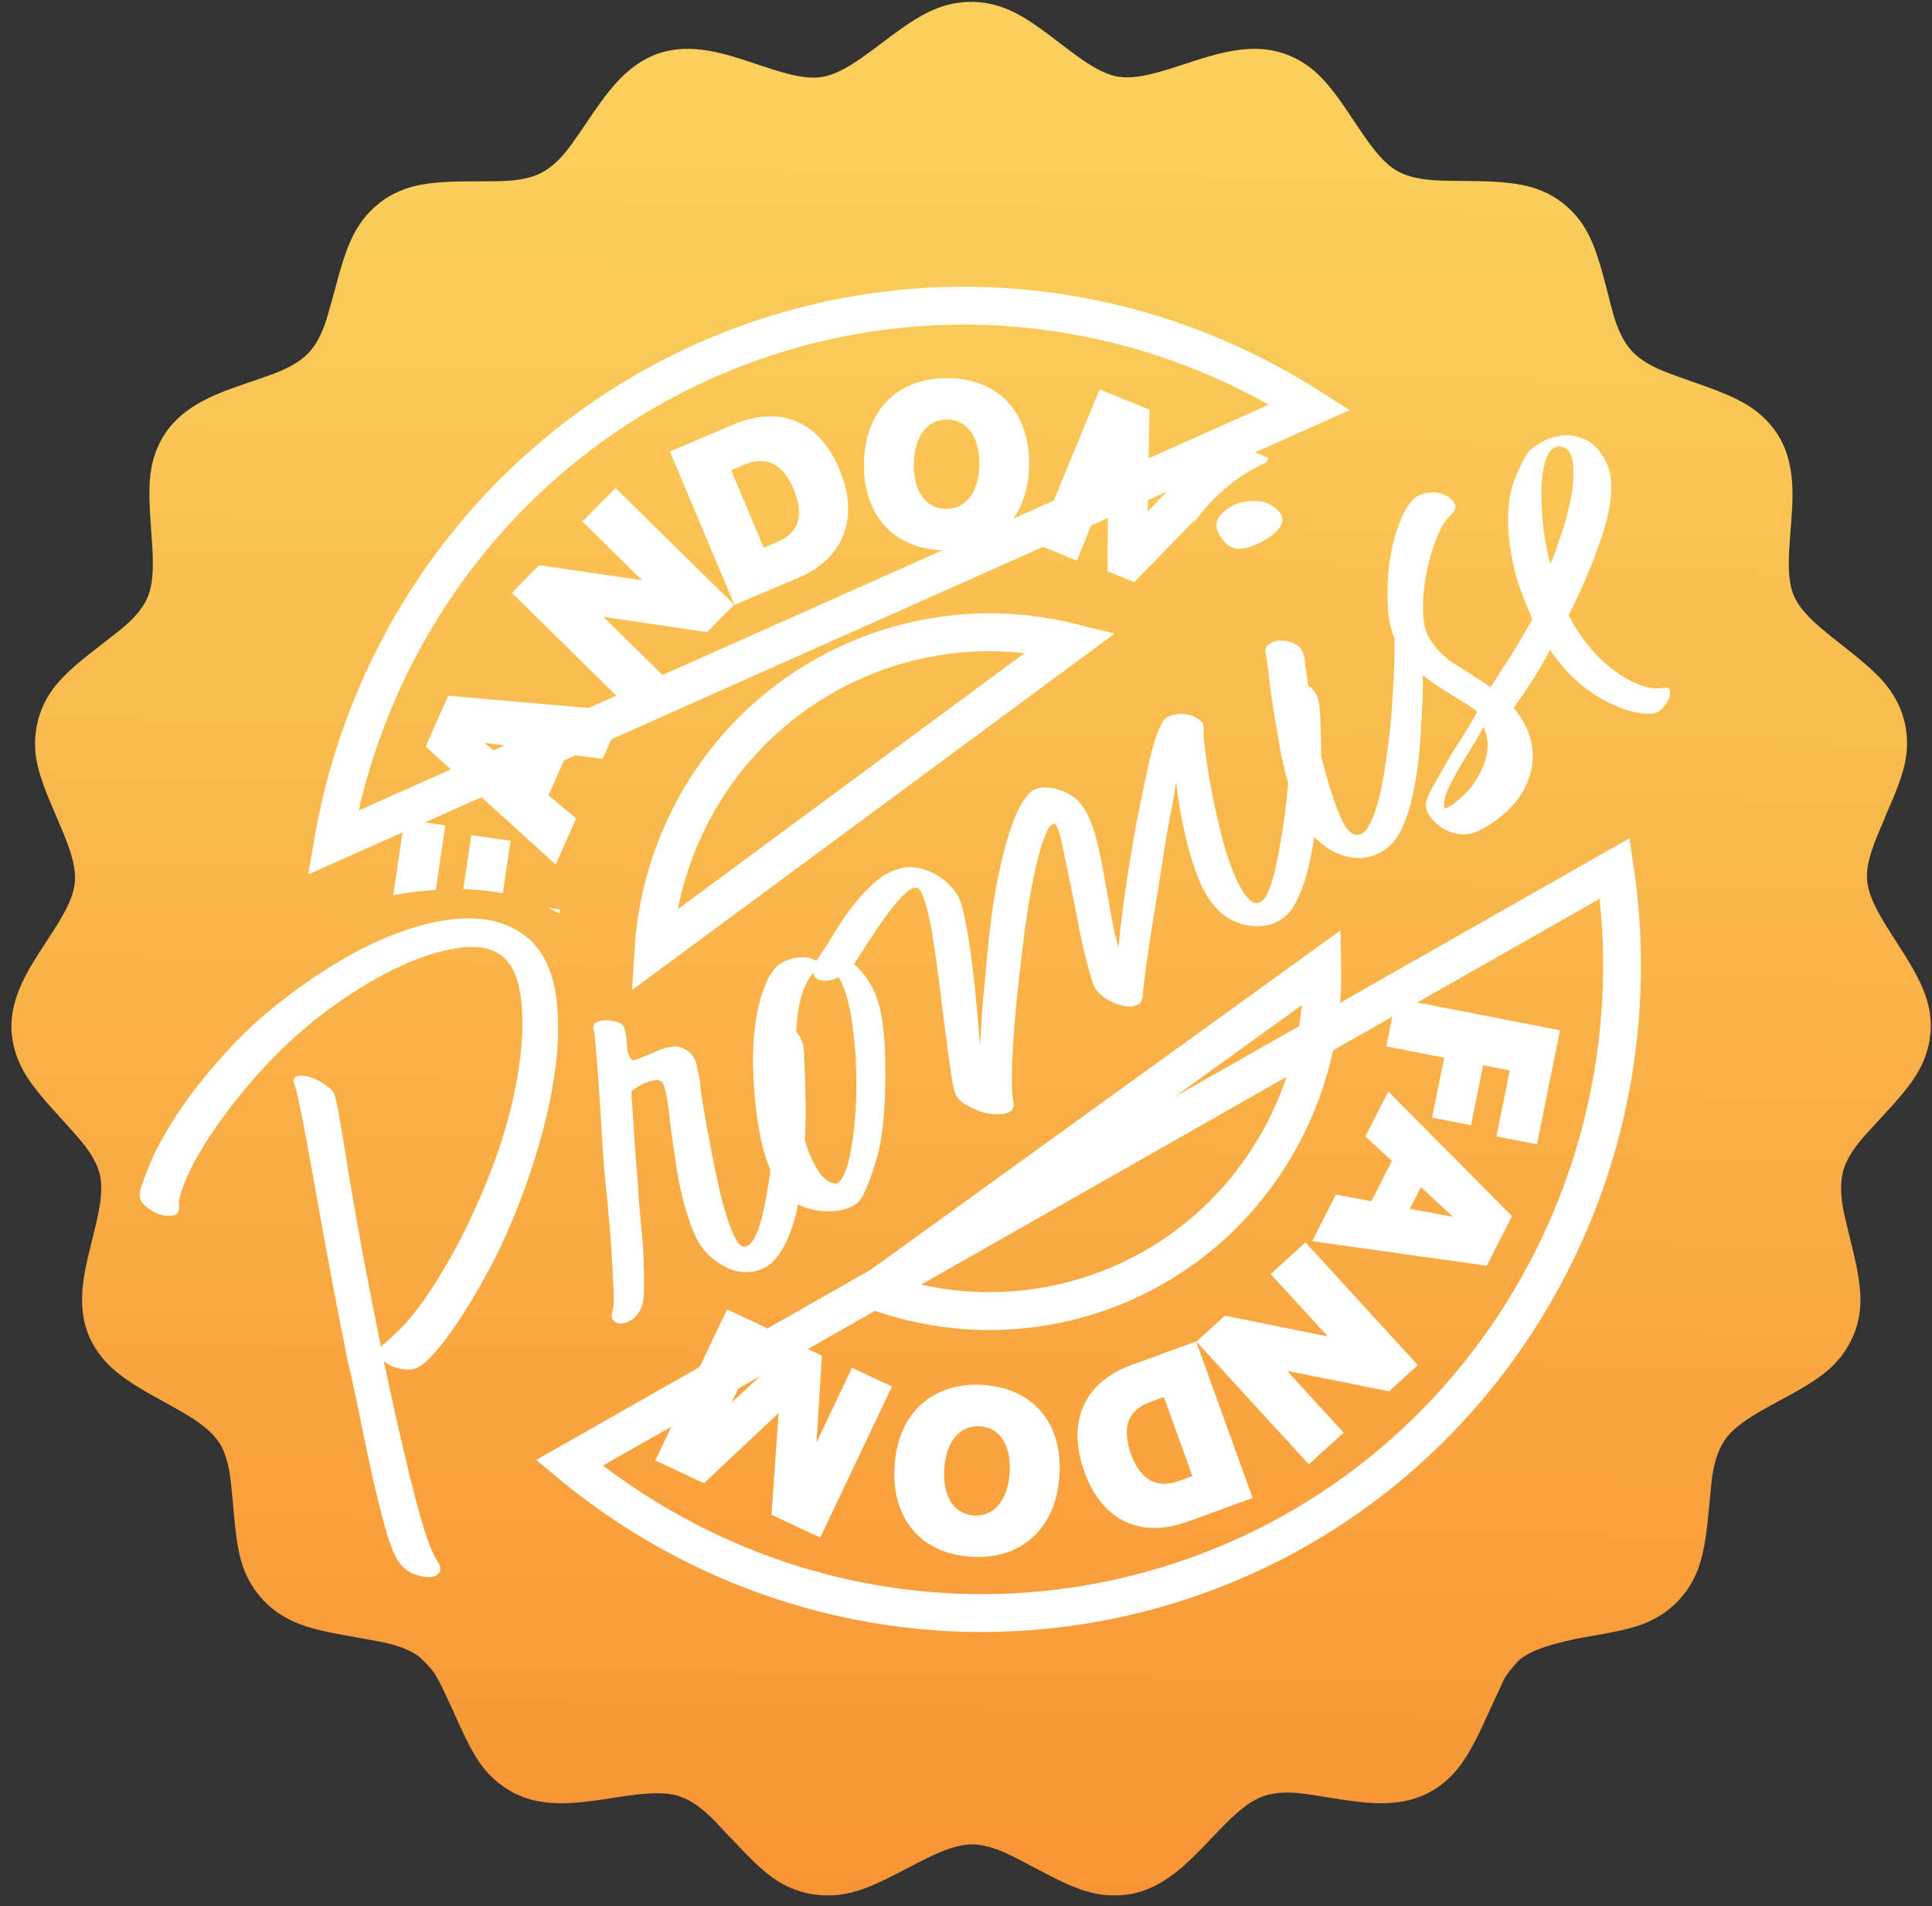 <?xml version="1.0" encoding="UTF-8"?>
<svg width="153px" height="151px" viewBox="0 0 153 151" version="1.1" xmlns="http://www.w3.org/2000/svg" xmlns:xlink="http://www.w3.org/1999/xlink">
    <rect x="0" y="0" width="153" height="151" fill="#333333" stroke="none"/>
    <!-- Generator: Sketch 60.1 (88133) - https://sketch.com -->
    <title>Group 2</title>
    <desc>Created with Sketch.</desc>
    <defs>
        <linearGradient x1="50%" y1="7.904%" x2="48.303%" y2="119.373%" id="linearGradient-1">
            <stop stop-color="#FACF5B" offset="0%"></stop>
            <stop stop-color="#F8882E" offset="100%"></stop>
        </linearGradient>
        <path d="M80.362,1.648 C79.373,1.151 78.273,0.813 76.957,0.795 L76.957,0.817 L76.847,0.817 L76.847,0.795 C75.54,0.813 74.442,1.149 73.451,1.642 C72.237,2.247 70.982,3.193 69.727,4.138 L69.713,4.145 C68.151,5.324 66.583,6.504 65.098,6.747 C63.657,6.985 61.818,6.367 59.984,5.753 C57.384,4.881 54.791,4.009 52.161,4.878 L52.107,4.896 C49.534,5.806 47.998,8.076 46.462,10.349 C46.135,10.832 45.812,11.31 45.367,11.939 C44.644,12.961 43.865,13.802 42.98,14.28 L42.959,14.299 C42.067,14.778 40.931,14.961 39.676,14.996 C39.198,15.01 38.487,15.012 37.775,15.015 C36.237,15.02 34.7,15.025 33.303,15.29 C32.225,15.494 31.157,15.894 30.112,16.679 L30.068,16.717 C29.031,17.529 28.364,18.47 27.883,19.472 C27.294,20.702 26.891,22.205 26.489,23.709 C26.385,24.097 26.271,24.517 25.966,25.566 L25.966,25.587 C25.614,26.79 25.156,27.835 24.471,28.569 C23.783,29.311 22.764,29.852 21.582,30.289 C21.185,30.436 20.494,30.673 19.804,30.91 L19.79,30.913 C17.202,31.802 14.618,32.693 13.083,34.976 L13.069,34.995 C12.351,36.105 12.029,37.199 11.906,38.286 C11.753,39.622 11.866,41.177 11.979,42.735 L11.98,42.759 C12.122,44.711 12.263,46.666 11.67,48.01 C11.257,48.941 10.466,49.783 9.49,50.57 C9.207,50.799 8.615,51.259 8.021,51.72 C6.793,52.673 5.565,53.625 4.666,54.644 C3.947,55.458 3.353,56.423 3.012,57.684 L2.995,57.794 C2.677,59.064 2.734,60.199 2.973,61.261 C3.257,62.525 3.884,63.983 4.51,65.44 C5.281,67.234 6.053,69.03 5.932,70.484 L5.932,70.505 C5.811,71.967 4.756,73.58 3.703,75.187 C2.213,77.464 0.727,79.735 0.92,82.45 L0.928,82.507 C1.049,83.82 1.48,84.892 2.065,85.839 C2.756,86.959 3.819,88.126 4.882,89.295 C5.201,89.645 5.521,89.996 6.171,90.742 C7.004,91.691 7.643,92.653 7.89,93.621 C8.254,95.05 7.783,96.912 7.315,98.777 L7.315,98.796 L7.314,98.803 L7.273,98.966 C6.621,101.538 6.014,104.101 7.078,106.56 L7.091,106.586 C7.627,107.769 8.386,108.638 9.256,109.351 C10.35,110.246 11.704,110.99 13.059,111.736 L13.367,111.905 L13.388,111.916 L13.428,111.938 C15.008,112.81 16.538,113.707 17.317,114.875 L17.326,114.869 C17.88,115.705 18.151,116.823 18.284,118.079 C18.396,119.164 18.435,119.579 18.464,119.925 C18.602,121.479 18.738,123.035 19.093,124.276 C19.376,125.265 19.834,126.237 20.632,127.167 L20.722,127.241 L20.825,127.382 C21.736,128.346 22.745,128.93 23.803,129.327 C25.036,129.786 26.598,130.064 28.16,130.339 C28.672,130.429 29.2,130.521 30.068,130.689 C31.328,130.931 32.431,131.295 33.218,131.9 C33.753,132.401 34.137,132.816 34.367,133.147 C34.587,133.461 34.879,134.012 35.244,134.8 C35.697,135.762 35.834,136.064 35.956,136.337 C36.599,137.776 37.242,139.213 37.983,140.274 C38.607,141.168 39.42,141.981 40.607,142.631 L40.634,142.644 C43.05,143.912 45.777,143.495 48.511,143.074 L48.527,143.068 L48.541,143.068 L48.692,143.031 L48.697,143.045 C50.588,142.755 52.466,142.484 53.842,142.951 C54.807,143.278 55.708,143.985 56.585,144.881 C56.642,144.939 57.247,145.586 57.875,146.257 L57.885,146.247 C58.963,147.397 60.041,148.548 61.115,149.335 C61.976,149.964 62.989,150.461 64.305,150.695 L64.367,150.7 C65.683,150.907 66.836,150.757 67.91,150.427 C69.179,150.036 70.581,149.304 71.983,148.573 C73.728,147.661 75.474,146.751 76.966,146.751 C77.978,146.751 79.065,147.126 80.185,147.69 C80.787,147.992 81.332,148.281 81.866,148.565 C83.239,149.295 84.611,150.023 85.892,150.421 C86.962,150.755 88.117,150.908 89.436,150.7 L89.495,150.696 C92.135,150.225 94.004,148.301 95.861,146.348 L95.887,146.316 L95.89,146.312 L95.972,146.231 C97.312,144.822 98.659,143.408 100.085,142.917 C101.049,142.581 102.199,142.588 103.443,142.76 C103.927,142.827 104.623,142.939 105.316,143.052 C108.025,143.488 110.729,143.925 113.17,142.644 L113.198,142.632 C114.353,141.998 115.166,141.18 115.805,140.27 C116.599,139.141 117.245,137.726 117.889,136.314 C118.137,135.772 118.384,135.229 118.688,134.594 C119.126,133.678 118.99,133.622 120.123,132.34 C120.877,131.485 122.855,130.785 126.056,130.239 C127.495,129.994 128.909,129.738 130.015,129.328 C131.053,128.945 132.053,128.361 132.978,127.382 L133.081,127.241 L133.163,127.159 C133.944,126.261 134.395,125.295 134.681,124.301 C135.073,122.937 135.219,121.409 135.363,119.88 L135.546,117.956 C135.692,116.741 135.983,115.639 136.547,114.782 C137.363,113.545 139.008,112.64 140.664,111.746 L140.657,111.733 L140.662,111.731 L140.765,111.69 C142.139,110.947 143.514,110.204 144.554,109.36 C145.408,108.667 146.162,107.799 146.712,106.586 L146.725,106.56 C147.247,105.355 147.38,104.224 147.32,103.129 C147.243,101.755 146.874,100.243 146.504,98.732 C146.306,97.919 146.106,97.101 146.046,96.819 C145.786,95.613 145.696,94.476 145.945,93.498 L145.945,93.477 C146.195,92.507 146.832,91.559 147.665,90.615 C147.837,90.42 148.378,89.833 148.923,89.243 C149.973,88.107 151.021,86.97 151.745,85.812 C152.325,84.882 152.754,83.822 152.875,82.507 L152.884,82.449 C152.976,81.17 152.729,80.068 152.312,79.055 C151.767,77.726 150.936,76.435 150.103,75.143 L150.083,75.122 L150.074,75.11 L150.08,75.108 C149.029,73.476 147.983,71.843 147.86,70.378 L147.86,70.357 C147.743,68.935 148.499,67.196 149.261,65.461 L149.281,65.365 C149.905,63.944 150.529,62.524 150.823,61.239 C151.064,60.183 151.125,59.057 150.819,57.792 L150.809,57.794 L150.781,57.686 L150.791,57.684 C150.451,56.425 149.854,55.453 149.128,54.624 C148.259,53.631 147.015,52.651 145.771,51.671 L145.761,51.661 C144.215,50.445 142.67,49.23 142.082,47.893 C141.49,46.553 141.645,44.64 141.798,42.722 L141.799,42.693 C142.016,39.996 142.228,37.301 140.733,34.996 L140.72,34.976 C139.982,33.877 139.092,33.141 138.127,32.588 C136.958,31.917 135.465,31.391 133.971,30.866 C133.392,30.662 132.819,30.46 132.141,30.207 C130.957,29.761 129.934,29.215 129.245,28.476 C128.543,27.721 128.083,26.674 127.743,25.484 C127.729,25.434 127.503,24.559 127.273,23.678 C126.885,22.183 126.498,20.688 125.915,19.461 C125.447,18.472 124.784,17.539 123.735,16.717 L123.69,16.678 C122.66,15.904 121.59,15.505 120.497,15.295 C119.071,15.019 117.528,15.002 115.987,14.986 C115.233,14.978 114.48,14.969 114.022,14.953 C112.764,14.905 111.62,14.713 110.73,14.24 C109.431,13.544 108.365,11.941 107.299,10.341 L107.238,10.261 L107.233,10.252 C106.405,8.997 105.568,7.749 104.608,6.764 C103.856,5.993 102.941,5.334 101.699,4.896 L101.643,4.878 C99.027,4.014 96.405,4.874 93.779,5.735 C91.9,6.35 90.023,6.964 88.578,6.727 L88.558,6.727 C87.099,6.486 85.565,5.314 84.033,4.14 C82.792,3.193 81.56,2.251 80.362,1.648 Z" id="path-2"></path>
        <polygon id="path-4" points="0.249 0.007 10.667 0.007 10.667 11.388 0.249 11.388"></polygon>
        <polygon id="path-6" points="0 0.185 10.563 0.185 10.563 11.585 0 11.585"></polygon>
        <linearGradient x1="57.619%" y1="38.563%" x2="50%" y2="61.437%" id="linearGradient-8">
            <stop stop-color="#F9B64B" offset="0%"></stop>
            <stop stop-color="#F9B249" offset="100%"></stop>
        </linearGradient>
        <linearGradient x1="82.058%" y1="32.636%" x2="3.131%" y2="45.494%" id="linearGradient-9">
            <stop stop-color="#FAC454" offset="0%"></stop>
            <stop stop-color="#FABE50" offset="100%"></stop>
        </linearGradient>
    </defs>
    <g id="Page-1" stroke="none" stroke-width="1" fill="none" fill-rule="evenodd">
        <g id="Subscribe" transform="translate(-1004, -1081)">
            <g id="Group-17" transform="translate(-2, 720)">
                <g id="Group-2" transform="translate(1006, 360)">
                    <g id="Group-5-Copy" transform="translate(7.345, 22.51)"></g>
                    <g id="Group-14">
                        <g id="Group" transform="translate(0, 0.041)">
                            <g id="“" transform="translate(0, 0.309)">
                                <g id="✔︎">
                                    <mask id="mask-3" fill="white">
                                        <use xlink:href="#path-2"></use>
                                    </mask>
                                    <use id="Mask" fill="url(#linearGradient-1)" fill-rule="nonzero" xlink:href="#path-2"></use>
                                    <g id="Group-12" mask="url(#mask-3)">
                                        <g transform="translate(76.974, 76.201) rotate(-8) translate(-76.974, -76.201) translate(5.474, 4.201)">
                                            <g id="Group-4" stroke-width="1" fill="none" fill-rule="evenodd" transform="translate(4, 0)">
                                                <g id="Group-55">
                                                    <g id="Group-52-Copy" transform="translate(69.463, 72.083) rotate(-15) translate(-69.463, -72.083) translate(13.463, 13.083)">
                                                        <g id="Group-51" transform="translate(0, 0)">
                                                            <path d="M92.311,25.04 C82.698,13.779 68.75,7.143 53.724,7.143 C34.307,7.143 16.881,18.257 8.238,35.411 L92.311,25.04 Z M11.782,87.865 C21.158,102.168 36.97,110.992 54.282,110.992 C79.644,110.992 100.974,92.107 104.728,67.039 L11.782,87.865 Z" id="Shape" stroke="#FFFFFF" stroke-width="3" transform="translate(56.105, 59.067) rotate(6) translate(-56.105, -59.067) "></path>
                                                            <path d="M36.578,79.946 C41.437,84.493 47.803,87.087 54.581,87.087 C65.542,87.087 75.208,80.271 79.25,70.21 L36.578,79.946 Z M70.983,38.765 C66.407,35.32 60.84,33.41 54.975,33.41 C44.693,33.41 35.503,39.317 30.992,48.335 L70.983,38.765 Z" id="Shape" stroke="#FFFFFF" stroke-width="3"></path>
                                                            <g id="Group-31" transform="translate(54.093, 59.672) rotate(-10) translate(-54.093, -59.672) translate(26.593, 21.172)">
                                                                <g id="Group-15" transform="translate(43.003, 0.236)">
                                                                    <mask id="mask-5" fill="white">
                                                                        <use xlink:href="#path-4"></use>
                                                                    </mask>
                                                                    <g id="Clip-14"></g>
                                                                </g>
                                                                <g id="Group-30" transform="translate(0.041, 64.267)">
                                                                    <mask id="mask-7" fill="white">
                                                                        <use xlink:href="#path-6"></use>
                                                                    </mask>
                                                                    <g id="Clip-29"></g>
                                                                </g>
                                                            </g>
                                                        </g>
                                                    </g>
                                                </g>
                                            </g>
                                            <g id="Group-11" stroke-width="1" fill="none" fill-rule="evenodd" transform="translate(61.509, 45.135) rotate(-26) translate(-61.509, -45.135) translate(21.509, 27.635)">
                                                <path d="M70.487,15.098 L72.537,18.146 L67.583,25.22 L67.622,25.278 L76.095,23.436 L78.145,26.484 L67.695,33.424 L66.133,31.102 L72.658,26.769 L72.625,26.719 L64.482,28.413 L63.467,26.904 L68.162,20.084 L68.123,20.026 L61.599,24.359 L60.037,22.037 L70.487,15.098 Z M5.909,12.571 L7.819,14.293 L4.223,18.23 L6.339,20.137 L9.608,16.558 L11.421,18.193 L8.152,21.772 L11.624,24.9 L9.478,27.25 L0.167,18.858 L5.909,12.571 Z M14.22,6.315 L24.496,14.636 L21.625,16.434 L19.481,14.535 L16.006,16.711 L16.801,19.455 L14.047,21.18 L10.913,8.386 L14.22,6.315 Z M60.897,7.425 C64.036,9.562 64.598,12.954 62.333,16.235 C60.068,19.516 56.685,20.211 53.547,18.075 C50.401,15.933 49.834,12.548 52.099,9.267 C54.364,5.986 57.759,5.288 60.897,7.425 Z M54.785,11.096 C53.436,13.05 53.535,14.942 55.014,15.949 C56.486,16.951 58.305,16.365 59.654,14.411 C61.008,12.449 60.902,10.553 59.43,9.551 C57.958,8.548 56.139,9.134 54.785,11.096 Z M34.156,0.068 L36.637,12.302 L34.162,12.797 L27.456,6.667 L27.387,6.68 L28.844,13.861 L25.873,14.456 L23.392,2.222 L25.893,1.721 L32.56,7.789 L32.628,7.776 L31.185,0.662 L34.156,0.068 Z M13.963,9.605 L13.904,9.642 L15.302,14.452 L17.724,12.935 L13.963,9.605 Z M39.893,0.072 L44.901,1.046 C48.627,1.772 50.391,4.345 49.621,8.249 C48.849,12.162 46.202,14.017 42.485,13.294 L37.477,12.319 L39.893,0.072 Z M42.534,3.195 L41.109,10.417 L42.57,10.702 C44.612,11.099 45.949,10.081 46.431,7.637 C46.885,5.337 45.978,3.865 43.995,3.479 L42.534,3.195 Z" id="Combined-Shape" stroke="#FFFFFF" stroke-width="0.7" fill="#FFFFFF"></path>
                                                <g id="Group-10" transform="translate(37.457, 0.012)"></g>
                                            </g>
                                            <path d="M21,61.635 C32.188,59.762 39.564,62.033 43.129,68.447 C46.694,74.861 39.317,72.591 21,61.635 Z" id="Path-2" fill="url(#linearGradient-8)" fill-rule="evenodd"></path>
                                            <path d="M85.218,39.846 C96.37,38.032 103.722,40.232 107.275,46.444 C110.828,52.657 103.476,50.458 85.218,39.846 Z" id="Path-2-Copy" fill="url(#linearGradient-9)" fill-rule="evenodd" transform="translate(96.681, 44.558) rotate(-61) translate(-96.681, -44.558) "></path>
                                            <g id="Group-11" stroke-width="1" fill="none" fill-rule="evenodd" transform="translate(80.186, 101.515) rotate(-203) translate(-80.186, -101.515) translate(40.186, 84.015)">
                                                <path d="M70.487,15.098 L72.537,18.146 L67.583,25.22 L67.622,25.278 L76.095,23.436 L78.145,26.484 L67.695,33.424 L66.133,31.102 L72.658,26.769 L72.625,26.719 L64.482,28.413 L63.467,26.904 L68.162,20.084 L68.123,20.026 L61.599,24.359 L60.037,22.037 L70.487,15.098 Z M5.909,12.571 L7.819,14.293 L4.223,18.23 L6.339,20.137 L9.608,16.558 L11.421,18.193 L8.152,21.772 L11.624,24.9 L9.478,27.25 L0.167,18.858 L5.909,12.571 Z M14.22,6.315 L24.496,14.636 L21.625,16.434 L19.481,14.535 L16.006,16.711 L16.801,19.455 L14.047,21.18 L10.913,8.386 L14.22,6.315 Z M60.897,7.425 C64.036,9.562 64.598,12.954 62.333,16.235 C60.068,19.516 56.685,20.211 53.547,18.075 C50.401,15.933 49.834,12.548 52.099,9.267 C54.364,5.986 57.759,5.288 60.897,7.425 Z M54.785,11.096 C53.436,13.05 53.535,14.942 55.014,15.949 C56.486,16.951 58.305,16.365 59.654,14.411 C61.008,12.449 60.902,10.553 59.43,9.551 C57.958,8.548 56.139,9.134 54.785,11.096 Z M34.156,0.068 L36.637,12.302 L34.162,12.797 L27.456,6.667 L27.387,6.68 L28.844,13.861 L25.873,14.456 L23.392,2.222 L25.893,1.721 L32.56,7.789 L32.628,7.776 L31.185,0.662 L34.156,0.068 Z M13.963,9.605 L13.904,9.642 L15.302,14.452 L17.724,12.935 L13.963,9.605 Z M39.893,0.072 L44.901,1.046 C48.627,1.772 50.391,4.345 49.621,8.249 C48.849,12.162 46.202,14.017 42.485,13.294 L37.477,12.319 L39.893,0.072 Z M42.534,3.195 L41.109,10.417 L42.57,10.702 C44.612,11.099 45.949,10.081 46.431,7.637 C46.885,5.337 45.978,3.865 43.995,3.479 L42.534,3.195 Z" id="Combined-Shape" stroke="#FFFFFF" stroke-width="0.7" fill="#FFFFFF"></path>
                                                <g id="Group-10" transform="translate(37.457, 0.012)"></g>
                                            </g>
                                            <path d="M4.149,51.747 C4.426,51.468 5.1,50.978 6.171,50.278 C7.241,49.579 8.659,48.869 10.423,48.15 C12.187,47.43 14.299,46.791 16.757,46.231 C19.215,45.671 21.99,45.391 25.083,45.391 C27.62,45.391 29.86,45.601 31.803,46.021 C33.746,46.441 35.381,47 36.71,47.7 C38.038,48.4 39.059,49.219 39.772,50.158 C40.486,51.098 40.902,52.107 41.021,53.187 C41.14,54.586 40.793,56.065 39.98,57.624 C39.168,59.183 38.077,60.722 36.71,62.241 C35.342,63.76 33.825,65.199 32.16,66.558 C30.495,67.918 28.869,69.117 27.283,70.156 C26.014,70.996 24.746,71.745 23.477,72.405 C22.208,73.064 21.019,73.634 19.909,74.114 C18.799,74.593 17.807,74.963 16.935,75.223 C16.063,75.483 15.389,75.613 14.913,75.613 C14.398,75.653 13.902,75.433 13.426,74.953 C13.228,74.753 13.06,74.543 12.921,74.324 C12.782,74.104 12.693,73.894 12.653,73.694 L12.177,74.833 C10.671,78.591 9.481,81.709 8.609,84.188 C7.737,86.666 7.301,88.325 7.301,89.164 C7.301,89.604 7.192,89.884 6.974,90.004 C6.755,90.124 6.488,90.104 6.171,89.944 C5.814,89.744 5.477,89.414 5.16,88.955 C4.842,88.495 4.704,87.925 4.743,87.246 C4.783,86.646 4.981,85.807 5.338,84.727 C5.695,83.648 6.141,82.419 6.676,81.039 C7.211,79.66 7.806,78.191 8.46,76.632 C9.115,75.073 9.739,73.514 10.334,71.955 C11.127,70.036 11.999,67.978 12.95,65.779 C13.902,63.58 14.814,61.501 15.686,59.543 C16.558,57.584 17.302,55.885 17.916,54.446 C18.531,53.007 18.898,52.067 19.017,51.628 C19.136,51.148 19.364,50.998 19.701,51.178 C20.038,51.358 20.345,51.668 20.622,52.107 C20.821,52.427 20.989,52.787 21.128,53.187 C21.267,53.586 21.277,53.926 21.158,54.206 C20.999,54.646 20.672,55.405 20.176,56.485 C19.681,57.564 19.066,58.903 18.333,60.502 C17.599,62.101 16.786,63.93 15.894,65.989 C15.002,68.047 14.061,70.276 13.069,72.675 C13.149,72.595 13.268,72.555 13.426,72.555 C13.862,72.515 14.457,72.425 15.21,72.285 C15.964,72.145 16.895,71.865 18.006,71.445 C19.116,71.026 20.424,70.436 21.931,69.676 C23.437,68.917 25.162,67.898 27.105,66.618 C28.81,65.499 30.405,64.28 31.892,62.961 C33.379,61.641 34.648,60.322 35.698,59.003 C36.749,57.684 37.522,56.445 38.018,55.285 C38.513,54.126 38.623,53.127 38.345,52.287 C38.067,51.448 37.423,50.738 36.412,50.158 C35.401,49.579 34.172,49.119 32.725,48.779 C31.278,48.44 29.682,48.23 27.937,48.15 C26.193,48.07 24.448,48.11 22.704,48.27 C20.721,48.47 18.779,48.819 16.876,49.319 C14.973,49.819 13.248,50.378 11.702,50.998 C10.155,51.618 8.877,52.247 7.866,52.887 C6.855,53.526 6.25,54.046 6.052,54.446 C5.854,54.806 5.606,54.926 5.308,54.806 C5.011,54.686 4.724,54.466 4.446,54.146 C4.168,53.786 3.97,53.376 3.851,52.917 C3.732,52.457 3.831,52.067 4.149,51.747 Z M29.809,80.582 C30.045,80.424 30.389,79.979 30.841,79.247 C31.294,78.515 31.805,77.665 32.376,76.695 C32.946,75.726 33.526,74.697 34.116,73.609 L35.71,70.672 C36.064,70.039 36.536,69.228 37.126,68.238 C37.716,67.249 38.296,66.26 38.867,65.271 C39.437,64.282 39.939,63.402 40.371,62.63 C40.804,61.859 41.06,61.354 41.138,61.117 C41.217,60.919 41.374,60.83 41.611,60.85 C41.847,60.87 42.102,60.978 42.378,61.176 C42.653,61.374 42.879,61.592 43.056,61.829 C43.233,62.066 43.263,62.324 43.145,62.601 C42.948,63.115 42.751,63.51 42.555,63.787 C42.358,64.064 42.26,64.42 42.26,64.856 C42.26,64.935 42.378,65.004 42.614,65.063 C42.85,65.123 43.125,65.182 43.44,65.241 C43.755,65.301 44.099,65.37 44.472,65.449 C44.846,65.528 45.151,65.627 45.387,65.746 C45.662,65.865 45.869,66.013 46.007,66.191 C46.144,66.369 46.253,66.557 46.331,66.755 C46.489,67.19 46.479,67.635 46.302,68.09 C46.125,68.545 45.938,68.99 45.741,69.425 C45.544,69.742 45.24,70.355 44.827,71.265 C44.413,72.175 43.971,73.184 43.499,74.292 C43.145,75.123 42.791,75.983 42.437,76.873 C42.083,77.763 41.797,78.575 41.581,79.306 C41.365,80.038 41.227,80.662 41.168,81.176 C41.109,81.69 41.178,82.007 41.374,82.125 C41.611,82.284 41.945,82.254 42.378,82.036 C42.81,81.819 43.292,81.473 43.823,80.998 C44.354,80.523 44.925,79.959 45.535,79.306 C46.144,78.654 46.764,77.951 47.393,77.2 C48.023,76.448 48.642,75.667 49.252,74.856 C49.862,74.044 50.413,73.293 50.904,72.6 C51.396,71.908 51.829,71.295 52.203,70.761 C52.576,70.227 52.822,69.821 52.94,69.544 C53.137,69.148 53.373,69.01 53.648,69.129 C53.924,69.247 54.12,69.504 54.238,69.9 C54.317,70.177 54.347,70.484 54.327,70.82 C54.307,71.156 54.199,71.502 54.002,71.859 C53.53,72.65 52.881,73.688 52.055,74.974 C51.229,76.26 50.305,77.556 49.282,78.861 C48.495,79.89 47.659,80.849 46.774,81.74 C45.889,82.63 45.013,83.312 44.148,83.787 C43.164,84.341 42.299,84.539 41.552,84.381 C40.804,84.222 40.175,83.846 39.663,83.253 C39.23,82.699 38.916,82.046 38.719,81.295 C38.522,80.543 38.522,79.732 38.719,78.861 C38.916,77.951 39.181,77.041 39.516,76.131 C39.85,75.221 40.234,74.331 40.666,73.461 C41.256,72.195 41.817,71.057 42.348,70.048 C42.879,69.04 43.184,68.318 43.263,67.882 C43.302,67.605 43.204,67.408 42.968,67.289 C42.732,67.17 42.456,67.071 42.142,66.992 C41.748,66.913 41.315,66.893 40.843,66.933 C40.765,67.051 40.568,67.388 40.253,67.942 C39.939,68.496 39.575,69.119 39.162,69.811 C38.749,70.503 38.345,71.206 37.952,71.918 C37.559,72.63 37.244,73.184 37.008,73.58 C36.536,74.371 36.074,75.192 35.621,76.042 C35.169,76.893 34.716,77.684 34.264,78.416 C33.812,79.148 33.389,79.801 32.995,80.375 C32.602,80.948 32.267,81.334 31.992,81.532 C31.559,81.809 31.166,81.947 30.812,81.947 C30.458,81.947 30.163,81.878 29.927,81.74 C29.691,81.601 29.553,81.423 29.514,81.206 C29.474,80.988 29.573,80.78 29.809,80.582 Z M68.369,64.204 C68.772,64.322 69.156,64.557 69.519,64.909 C69.882,65.262 70.184,65.673 70.426,66.143 C70.668,66.613 70.83,67.122 70.91,67.67 C70.991,68.218 70.951,68.767 70.789,69.315 C70.507,70.137 70.093,71.116 69.549,72.252 C69.004,73.388 68.45,74.484 67.885,75.542 C67.199,76.795 66.494,78.067 65.768,79.36 C66.453,78.459 67.179,77.519 67.946,76.54 C68.631,75.718 69.388,74.797 70.214,73.779 C71.041,72.761 71.919,71.743 72.846,70.725 C74.177,69.276 75.508,68.003 76.839,66.907 C78.17,65.81 79.3,65.164 80.228,64.968 C80.591,64.89 80.974,64.978 81.377,65.232 C81.78,65.487 82.143,65.849 82.466,66.319 C82.99,67.063 83.192,67.905 83.071,68.845 C82.99,69.55 82.789,70.333 82.466,71.195 C82.143,72.056 81.78,72.937 81.377,73.838 C80.933,74.856 80.51,75.816 80.107,76.716 C79.703,77.617 79.401,78.4 79.199,79.066 C79.885,78.204 80.812,77.128 81.982,75.835 C83.152,74.543 84.362,73.251 85.612,71.958 C86.903,70.666 88.113,69.481 89.242,68.404 C90.372,67.328 91.279,66.613 91.965,66.26 C92.288,66.065 92.641,66.035 93.024,66.172 C93.407,66.309 93.74,66.515 94.022,66.789 C94.304,67.063 94.496,67.357 94.597,67.67 C94.698,67.984 94.667,68.238 94.506,68.434 C94.345,68.63 94.133,68.972 93.871,69.462 C93.609,69.951 93.326,70.519 93.024,71.165 C92.721,71.811 92.409,72.516 92.086,73.28 C91.763,74.044 91.461,74.817 91.178,75.6 C90.856,76.423 90.583,77.235 90.362,78.038 C90.14,78.841 89.989,79.556 89.908,80.182 C89.827,80.809 89.827,81.318 89.908,81.709 C89.989,82.101 90.21,82.316 90.573,82.356 C90.815,82.395 91.168,82.258 91.632,81.944 C92.096,81.631 92.61,81.2 93.175,80.652 C93.74,80.104 94.355,79.477 95.02,78.772 C95.686,78.067 96.341,77.323 96.987,76.54 C97.995,75.365 98.933,74.191 99.8,73.016 C100.667,71.841 101.323,70.901 101.766,70.196 C102.049,69.765 102.321,69.579 102.583,69.638 C102.845,69.697 103.057,69.883 103.218,70.196 C103.501,70.744 103.46,71.371 103.097,72.076 C102.855,72.546 102.361,73.358 101.615,74.514 C100.869,75.669 99.971,76.893 98.923,78.185 C97.914,79.438 96.866,80.603 95.777,81.68 C94.688,82.757 93.639,83.55 92.63,84.059 C92.066,84.333 91.511,84.451 90.967,84.411 C90.422,84.372 89.908,84.206 89.424,83.912 C88.94,83.618 88.516,83.227 88.153,82.737 C87.79,82.248 87.548,81.709 87.427,81.122 C87.226,80.221 87.256,79.184 87.518,78.009 C87.78,76.834 88.133,75.698 88.577,74.602 C89.061,73.309 89.646,72.017 90.331,70.725 C89.888,71.195 89.424,71.684 88.94,72.193 C88.496,72.624 87.992,73.133 87.427,73.721 C86.863,74.308 86.278,74.935 85.673,75.6 C84.987,76.344 84.281,77.098 83.555,77.862 C82.829,78.625 82.143,79.36 81.498,80.065 C80.853,80.77 80.278,81.406 79.774,81.974 C79.27,82.542 78.896,82.982 78.654,83.295 C78.412,83.609 78.13,83.726 77.807,83.648 C77.485,83.57 77.182,83.374 76.9,83.06 C76.295,82.395 75.952,81.69 75.871,80.946 C75.831,80.711 75.892,80.349 76.053,79.859 C76.214,79.37 76.416,78.782 76.658,78.097 C76.9,77.411 77.192,76.677 77.535,75.894 C77.878,75.111 78.211,74.328 78.533,73.544 C78.816,72.839 79.088,72.174 79.35,71.547 C79.612,70.921 79.844,70.353 80.046,69.844 C80.248,69.335 80.389,68.923 80.47,68.61 C80.55,68.297 80.55,68.121 80.47,68.081 C80.308,67.964 80.006,68.042 79.562,68.316 C79.118,68.591 78.594,68.992 77.989,69.521 C77.384,70.049 76.718,70.686 75.992,71.43 C75.266,72.174 74.52,72.977 73.754,73.838 C72.826,74.895 71.898,75.972 70.971,77.069 C70.043,78.165 69.196,79.203 68.43,80.182 C67.663,81.161 67.018,82.032 66.494,82.796 C65.969,83.56 65.647,84.098 65.526,84.411 C65.324,84.96 64.981,85.146 64.497,84.97 C64.013,84.793 63.549,84.47 63.105,84 C62.783,83.609 62.5,83.178 62.258,82.708 C62.016,82.238 61.936,81.827 62.016,81.474 C62.057,81.2 62.269,80.662 62.652,79.859 C63.035,79.056 63.489,78.136 64.013,77.098 C64.537,76.06 65.092,74.964 65.677,73.809 C66.262,72.653 66.796,71.567 67.28,70.549 C67.764,69.53 68.137,68.639 68.399,67.876 C68.662,67.112 68.752,66.593 68.672,66.319 C68.551,66.045 68.198,65.957 67.613,66.055 C67.028,66.153 66.342,66.339 65.556,66.613 C64.769,66.887 63.973,67.2 63.166,67.553 C62.359,67.905 61.674,68.199 61.109,68.434 C61.109,68.551 61.129,68.63 61.169,68.669 C61.29,69.256 61.331,69.863 61.29,70.49 C61.25,71.116 61.099,71.782 60.837,72.487 C60.574,73.192 60.191,73.975 59.687,74.837 C59.183,75.698 58.548,76.677 57.781,77.774 C56.329,79.849 55.039,81.347 53.909,82.267 C52.78,83.188 51.892,83.804 51.247,84.118 C50.924,84.274 50.541,84.314 50.098,84.235 C49.654,84.157 49.2,83.981 48.736,83.707 C48.272,83.432 47.849,83.09 47.466,82.679 C47.083,82.267 46.77,81.788 46.528,81.239 C46.205,80.456 46.225,79.311 46.588,77.803 C46.951,76.295 47.718,74.504 48.887,72.428 C50.219,70.079 51.55,68.287 52.881,67.053 C54.212,65.82 55.321,65.184 56.208,65.144 C56.813,65.144 57.368,65.301 57.872,65.614 C58.376,65.928 58.669,66.241 58.749,66.554 C59.395,66.319 60.111,66.016 60.897,65.644 C61.684,65.272 62.5,64.939 63.347,64.645 C64.194,64.351 65.052,64.136 65.919,63.999 C66.786,63.862 67.603,63.93 68.369,64.204 Z M52.322,73.278 C50.886,75.651 50.024,77.601 49.737,79.13 C49.449,80.658 49.593,81.623 50.168,82.025 C50.373,82.146 50.691,82.075 51.122,81.814 C51.553,81.553 52.045,81.14 52.599,80.577 C53.153,80.014 53.738,79.351 54.353,78.587 C54.969,77.823 55.564,76.998 56.139,76.113 C57,74.827 57.76,73.499 58.416,72.132 C59.073,70.765 59.442,69.599 59.524,68.633 C58.991,68.553 58.57,68.372 58.262,68.09 C57.954,67.809 57.883,67.507 58.047,67.186 C57.021,67.507 56.015,68.251 55.031,69.418 C54.046,70.584 53.143,71.871 52.322,73.278 Z M104.642,55.368 C105.026,55.129 105.526,55.033 106.14,55.081 C106.755,55.129 107.331,55.344 107.869,55.727 C108.406,56.063 108.771,56.53 108.963,57.128 C109.155,57.727 109.059,58.17 108.675,58.458 C108.483,58.601 108.224,58.697 107.897,58.745 C107.571,58.793 107.216,58.805 106.832,58.781 C106.447,58.757 106.073,58.697 105.708,58.601 C105.343,58.506 105.046,58.386 104.815,58.242 C104.354,57.955 104.114,57.464 104.095,56.769 C104.076,56.075 104.258,55.608 104.642,55.368 Z M104.229,68.276 C104.106,68.51 103.902,68.92 103.616,69.506 C103.33,70.092 103.003,70.785 102.636,71.586 C102.268,72.386 101.89,73.246 101.502,74.163 C101.114,75.081 100.777,75.989 100.491,76.887 C100.042,78.215 99.725,79.387 99.541,80.402 C99.357,81.418 99.49,82.042 99.94,82.277 C100.226,82.433 100.624,82.374 101.134,82.101 C101.645,81.828 102.217,81.408 102.85,80.842 C103.483,80.275 104.147,79.611 104.842,78.85 C105.536,78.088 106.231,77.297 106.925,76.477 C108.028,75.11 109.009,73.831 109.867,72.64 C110.724,71.449 111.256,70.639 111.46,70.209 C111.623,69.897 111.828,69.78 112.073,69.858 C112.318,69.936 112.542,70.131 112.747,70.444 C113.033,70.951 113.073,71.439 112.869,71.908 C112.665,72.377 112.185,73.197 111.429,74.368 C110.673,75.54 109.785,76.77 108.764,78.059 C108.192,78.84 107.589,79.592 106.956,80.314 C106.323,81.037 105.689,81.691 105.056,82.277 C104.423,82.863 103.81,83.341 103.218,83.712 C102.626,84.083 102.064,84.308 101.533,84.386 C100.266,84.542 99.204,84.19 98.346,83.331 C97.734,82.706 97.305,81.916 97.06,80.959 C96.814,80.002 96.794,79.016 96.998,78 C97.202,77.063 97.488,76.087 97.856,75.071 C98.224,74.056 98.632,73.08 99.082,72.142 C99.654,70.815 100.215,69.614 100.767,68.54 C101.318,67.466 101.696,66.714 101.9,66.284 C101.982,66.011 102.146,65.855 102.391,65.816 C102.636,65.777 102.901,65.816 103.187,65.933 C103.596,66.128 103.933,66.441 104.198,66.87 C104.464,67.3 104.474,67.768 104.229,68.276 Z M115.171,78.437 C115.609,78.239 116.325,77.932 117.32,77.516 C118.315,77.101 119.508,76.536 120.901,75.824 L121.08,74.992 C121.319,73.725 121.617,72.616 121.975,71.665 C122.334,70.715 122.732,69.864 123.169,69.111 C124.045,67.606 124.95,66.537 125.885,65.904 C126.82,65.27 127.546,64.854 128.064,64.656 C128.342,64.577 128.76,64.557 129.317,64.597 C129.874,64.636 130.431,64.795 130.988,65.072 C131.545,65.349 132.003,65.785 132.361,66.379 C132.719,66.973 132.839,67.765 132.719,68.755 C132.64,69.507 132.252,70.319 131.555,71.19 C130.859,72.061 129.795,73.012 128.362,74.041 C127.725,74.517 127.009,75.012 126.213,75.527 C125.417,76.041 124.522,76.576 123.527,77.13 L123.468,77.19 C123.229,79.407 123.448,81.387 124.124,83.13 C124.403,83.843 124.741,84.466 125.139,85.001 C125.537,85.536 125.994,85.922 126.512,86.159 C126.79,86.278 126.88,86.436 126.78,86.634 C126.681,86.832 126.492,87.011 126.213,87.169 C125.935,87.327 125.636,87.426 125.318,87.466 C125,87.506 124.701,87.426 124.423,87.228 C123.985,86.951 123.537,86.526 123.08,85.951 C122.622,85.377 122.194,84.674 121.796,83.843 C121.478,83.169 121.219,82.397 121.02,81.526 C120.821,80.655 120.722,79.685 120.722,78.615 C119.926,79.051 119.12,79.447 118.305,79.803 C117.489,80.16 116.643,80.496 115.768,80.813 C115.808,81.17 115.818,81.536 115.798,81.912 C115.778,82.288 115.728,82.674 115.649,83.07 C115.45,83.862 115.131,84.536 114.693,85.09 C114.256,85.644 113.738,86.1 113.142,86.456 C112.346,86.931 111.46,87.228 110.485,87.347 C109.511,87.466 108.585,87.446 107.71,87.288 C106.954,87.09 106.357,86.615 105.919,85.862 C105.72,85.506 105.581,85.12 105.502,84.704 C105.422,84.288 105.442,83.902 105.561,83.546 C105.641,83.229 106.069,82.872 106.844,82.476 C107.62,82.08 108.585,81.605 109.739,81.051 C110.296,80.813 110.864,80.566 111.44,80.308 C112.017,80.051 112.604,79.764 113.201,79.447 C113.002,78.853 112.764,78.269 112.485,77.695 C112.206,77.12 111.938,76.517 111.679,75.883 C111.421,75.249 111.212,74.576 111.053,73.863 C110.893,73.15 110.854,72.378 110.933,71.547 C111.013,70.636 111.351,69.676 111.948,68.666 C112.545,67.656 113.241,66.696 114.037,65.785 C114.753,64.993 115.489,64.32 116.245,63.765 C117.001,63.211 117.678,62.854 118.275,62.696 C118.633,62.617 118.981,62.637 119.319,62.755 C119.658,62.874 119.946,63.033 120.185,63.231 C120.623,63.627 120.871,64.062 120.931,64.537 C120.991,65.013 120.742,65.29 120.185,65.369 C119.628,65.448 118.971,65.745 118.215,66.26 C117.459,66.775 116.723,67.389 116.007,68.101 C115.29,68.814 114.674,69.567 114.156,70.359 C113.639,71.151 113.36,71.844 113.321,72.438 C113.241,73.428 113.42,74.408 113.858,75.378 C114.296,76.348 114.733,77.368 115.171,78.437 Z M124.543,72.97 C124.786,72.849 125.08,72.658 125.425,72.396 C125.77,72.134 126.145,71.852 126.55,71.55 C126.956,71.248 127.351,70.925 127.736,70.583 C128.121,70.24 128.456,69.928 128.74,69.646 C129.551,68.84 130.139,68.075 130.504,67.35 C130.868,66.624 130.828,66.08 130.382,65.718 C129.936,65.355 129.348,65.496 128.618,66.141 C127.888,66.785 127.138,67.773 126.368,69.102 C126.084,69.545 125.79,70.079 125.486,70.704 C125.182,71.328 124.867,72.084 124.543,72.97 Z M112.947,80.73 C112.305,81.07 111.692,81.367 111.109,81.622 C110.527,81.876 109.974,82.131 109.452,82.386 C108.769,82.725 108.207,83.033 107.765,83.309 C107.323,83.584 107.022,83.871 106.861,84.168 L106.74,84.359 C107.062,84.486 107.644,84.486 108.488,84.359 C109.332,84.232 110.135,83.935 110.898,83.468 C111.421,83.171 111.863,82.799 112.224,82.354 C112.586,81.908 112.827,81.367 112.947,80.73 Z" id="Prois" fill="#FFFFFF" fill-rule="nonzero" transform="translate(68.283, 67.736) rotate(-26) translate(-68.283, -67.736) "></path>
                                        </g>
                                    </g>
                                </g>
                            </g>
                        </g>
                    </g>
                </g>
            </g>
        </g>
    </g>
</svg>